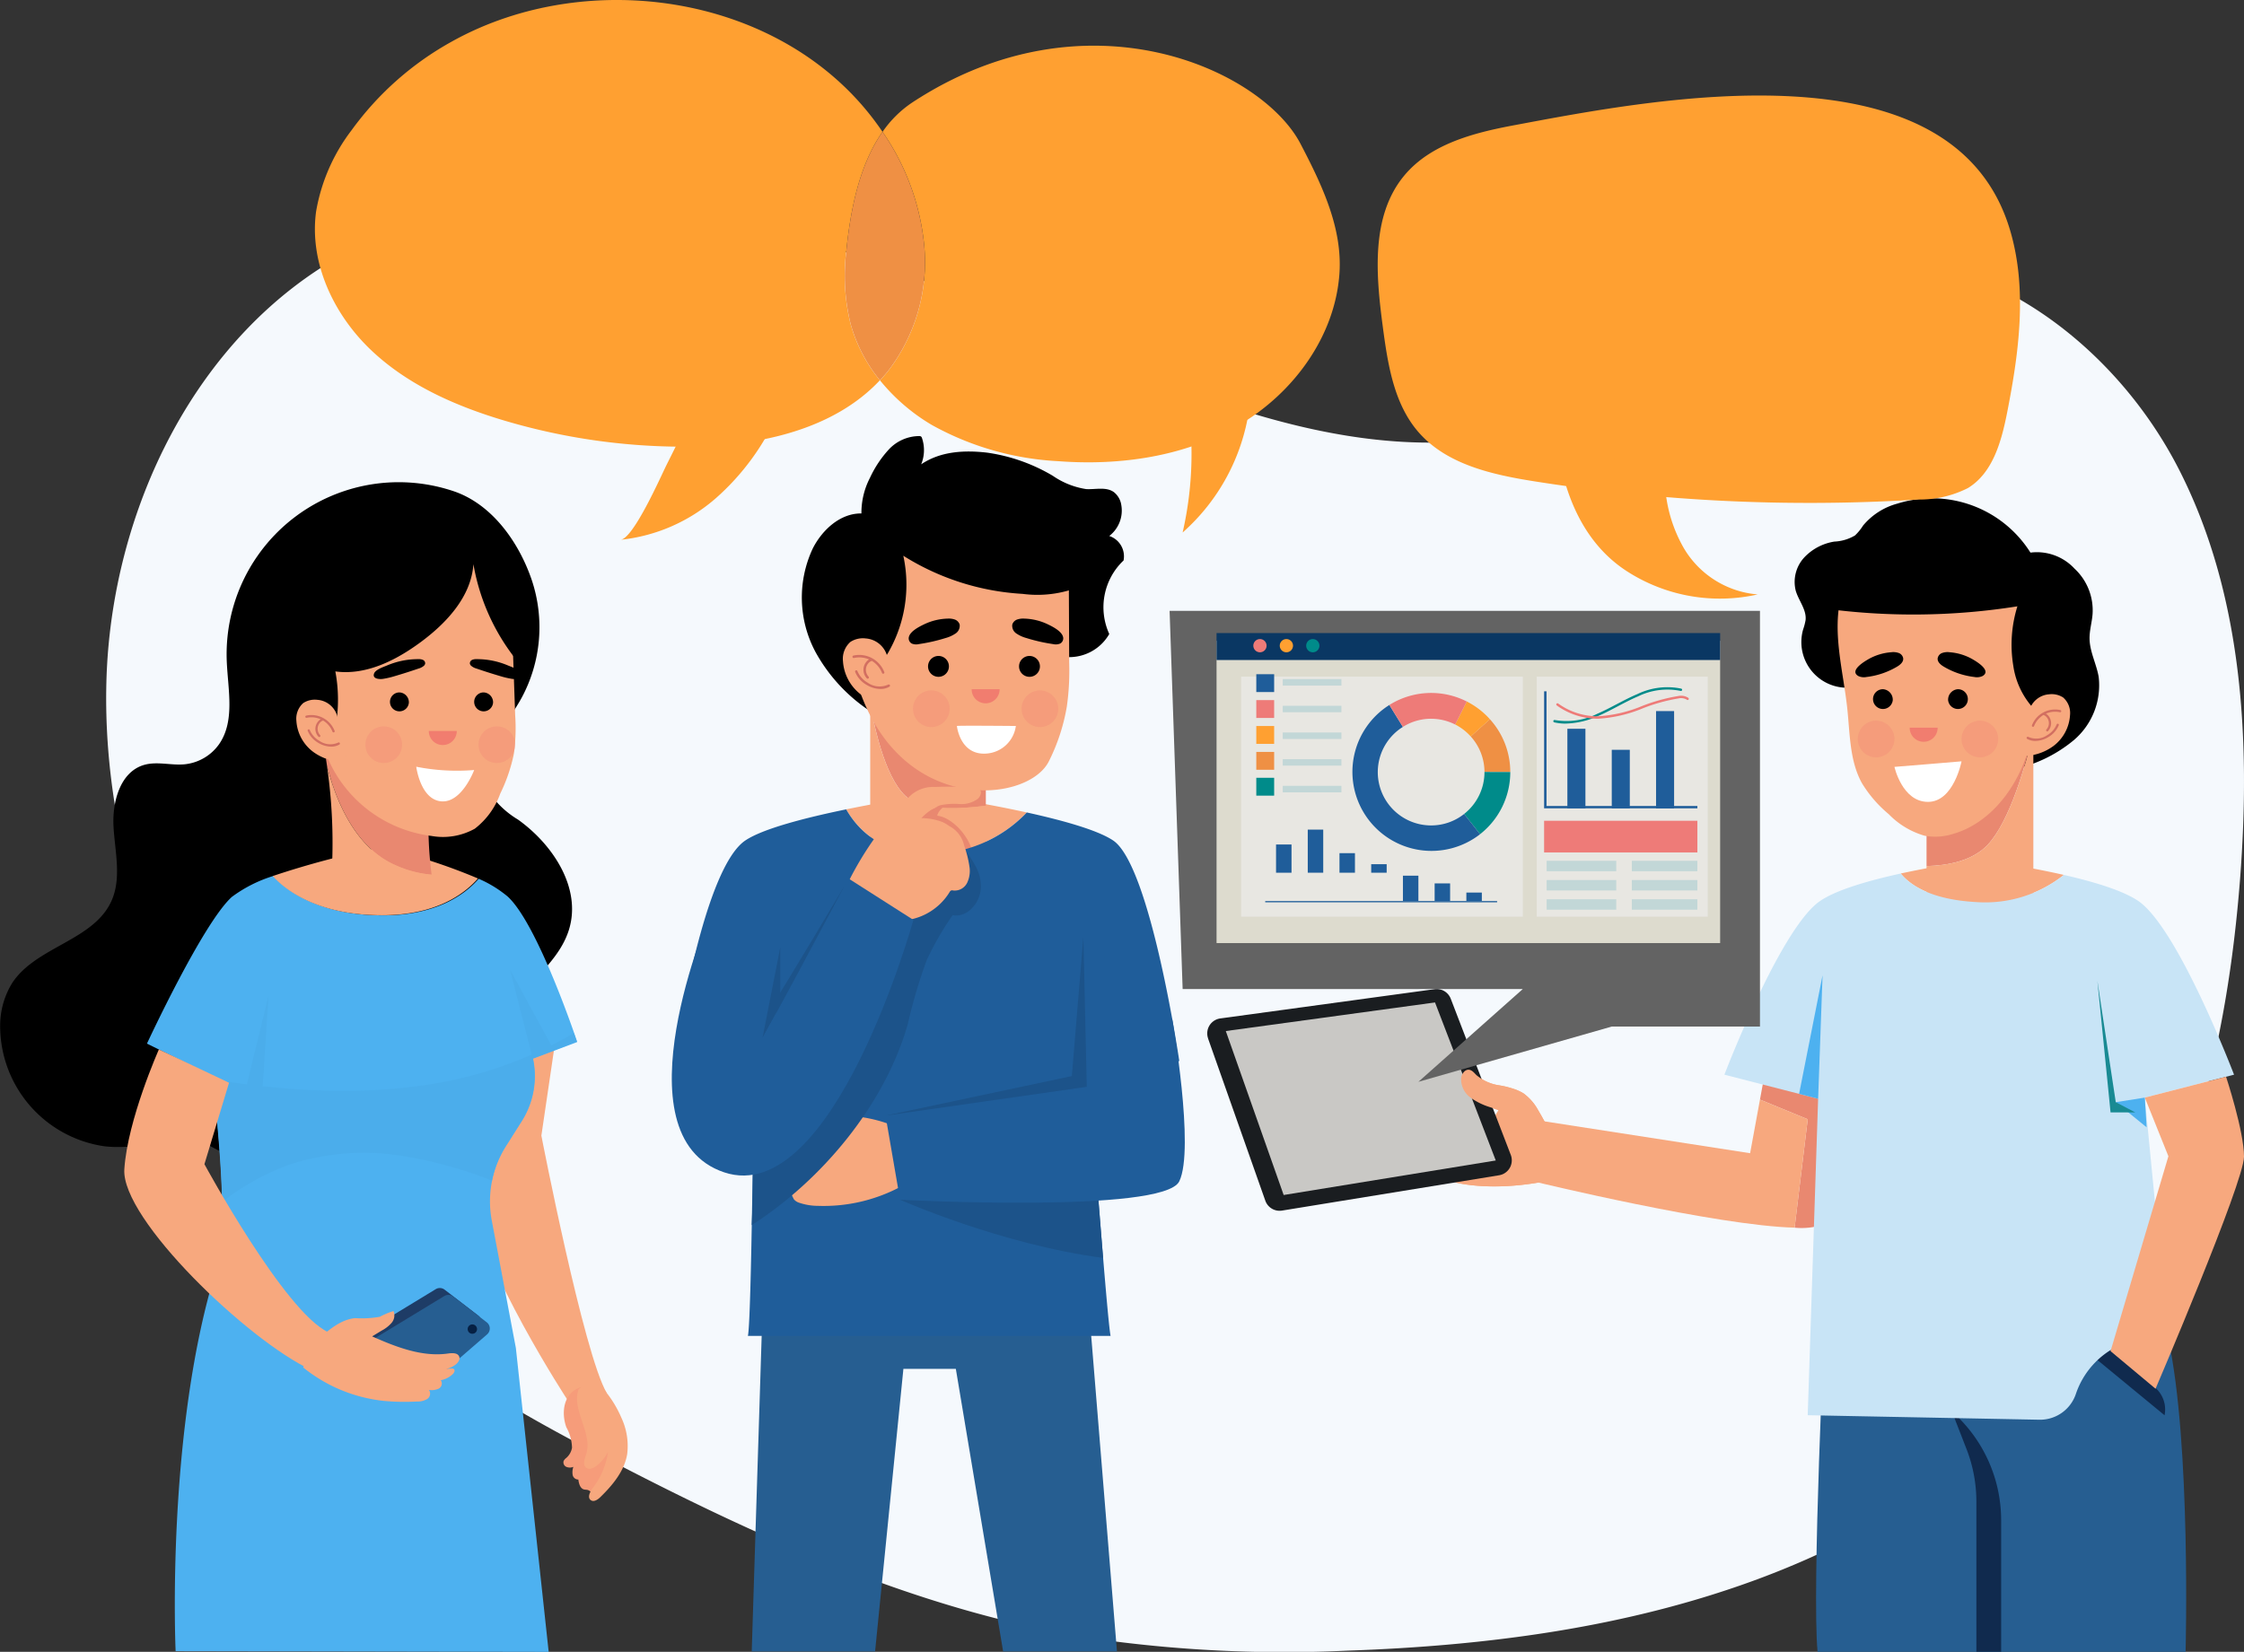 <svg xmlns="http://www.w3.org/2000/svg" width="278.16" height="204.818" viewBox="0 0 278.16 204.818">
  <rect x="0" y="0" width="278.16" height="204.818" fill="#333333" stroke="none"/>
  <g id="Grupo_1026609" data-name="Grupo 1026609" transform="translate(-951.84 -3553.149)">
    <path id="Trazado_717261" data-name="Trazado 717261" d="M256.045,6.946c17.063-1.074,33.043,10.991,40.907,26.4s8.9,33.5,7.566,50.8c-1.55,20.065-6.345,40.492-18.157,56.663-10.291,14.089-25.385,24.1-41.614,30.118s-33.608,8.274-50.873,8.872a166.69,166.69,0,0,1-31.625-1.521c-21.419-3.372-41.515-12.526-60.782-22.6-10.065-5.265-20.115-10.9-28.347-18.793a96.232,96.232,0,0,1-13.794-17.23c-11.581-17.819-19.837-38.59-19.291-59.935S51.148,16.6,69.69,6.522c21.6-11.73,48.245-5.764,71.087,3.216,19.757,7.77,41.525,20.277,63.269,20.272,8.746,0,15.636-6.734,22.927-11.3,8.925-5.58,18.367-11.1,29.077-11.768Z" transform="translate(924.992 3578.02)" fill="#f5f9fd"/>
    <g id="Grupo_1026608" data-name="Grupo 1026608" transform="translate(898.733 2954.155)">
      <path id="Trazado_723986" data-name="Trazado 723986" d="M3821.879,2851.23l-1.089,5.935,5.919,2.433-1.625,13.444a8.529,8.529,0,0,0,3.814-.477c4.365-2.444,4.661-19.024,4.661-19.024l-11.685-2.31Z" transform="translate(-3549.523 -2121.825)" fill="#e98870"/>
      <path id="Trazado_723987" data-name="Trazado 723987" d="M3921.581,1699.807a17.316,17.316,0,0,0,7.875-3.7,8.926,8.926,0,0,0,3.08-7.849c-.278-1.607-1.11-3.115-1.13-4.746-.012-1,.284-1.973.369-2.969a7.061,7.061,0,0,0-2.242-5.712,6.359,6.359,0,0,0-5.452-1.976,14.408,14.408,0,0,0-16.5-6.075,8.345,8.345,0,0,0-4.25,2.723,6.414,6.414,0,0,1-1,1.224,5.47,5.47,0,0,1-2.553.761,6.513,6.513,0,0,0-3.78,2.014,4.473,4.473,0,0,0-1.016,4.064c.36,1.253,1.367,2.368,1.224,3.662a7.235,7.235,0,0,1-.3,1.145,5.661,5.661,0,0,0,6.854,7.056c5.75,4.45,12.823,6.286,18.828,10.378Z" transform="translate(-3619.284 -1005.341)"/>
      <path id="Trazado_723988" data-name="Trazado 723988" d="M4190.639,2152.641v-.931H4177.4v17.484c2.667-.067,5.714-.65,7.585-2.647,2.773-2.956,4.74-10.03,5.653-13.9Z" transform="translate(-3885.484 -1462.809)" fill="#e98870"/>
      <path id="Trazado_723989" data-name="Trazado 723989" d="M4184.985,2181.684c-1.871,2-4.918,2.582-7.585,2.647v7.319h13.239V2167.78C4189.726,2171.654,4187.758,2178.727,4184.985,2181.684Z" transform="translate(-3885.484 -1477.949)" fill="#f7a87e"/>
      <path id="Trazado_723990" data-name="Trazado 723990" d="M4012.122,1818.156c-.1,4.544-.22,9.176-1.736,13.458s-4.7,8.233-9.079,9.463a7.316,7.316,0,0,1-3.443.208,10.079,10.079,0,0,1-4.459-2.679,15.383,15.383,0,0,1-3.323-3.846c-1.525-2.758-1.479-6.07-1.81-9.2-.5-4.749-1.95-9.594-.714-14.208a26.653,26.653,0,0,1,14.366-3.683c3.511.17,7.355,1.326,9.111,4.371a12.376,12.376,0,0,1,1.089,6.122Z" transform="translate(-3706.177 -1138.662)" fill="#f7a87e"/>
      <path id="Trazado_723991" data-name="Trazado 723991" d="M3954.62,1766.31a82.425,82.425,0,0,0,24.162-.243,16,16,0,0,0-.512,7.351,9.919,9.919,0,0,0,3.818,6.505,28.918,28.918,0,0,0,1.08-8.113c.032-3.387-.6-6.991-2.875-9.5a12.252,12.252,0,0,0-4.842-3.062,20.35,20.35,0,0,0-15.42.559C3957.272,1761.073,3954.954,1763.295,3954.62,1766.31Z" transform="translate(-3675.604 -1091.893)"/>
      <path id="Trazado_723992" data-name="Trazado 723992" d="M3942.01,3323.281s-1.622,33.54-.9,41.292h45.619s.685-25.831-2.149-38.835l-17.868-8.587-24.7,6.131Z" transform="translate(-3662.702 -2560.767)" fill="#265e91"/>
      <path id="Trazado_723993" data-name="Trazado 723993" d="M4230.99,3619.82l.934.94a17.939,17.939,0,0,1,5.211,12.641v16.316h-3.071v-18.634a17.923,17.923,0,0,0-1.221-6.505l-1.851-4.757Z" transform="translate(-3935.972 -2845.912)" fill="#102a4e"/>
      <path id="Trazado_723994" data-name="Trazado 723994" d="M4491.8,3463.18l7.442,6.157a3.588,3.588,0,0,1,1.25,3.361l-.02.121-11.465-9.436,2.79-.2Z" transform="translate(-4179.051 -2698.341)" fill="#102a4e"/>
      <path id="Trazado_723995" data-name="Trazado 723995" d="M3179.709,2896.415c-.3-.554-.6-1.106-.928-1.646a6.357,6.357,0,0,0-1.821-2.108,8.59,8.59,0,0,0-3-1,5.606,5.606,0,0,1-2.86-1.28c-.269-.269-.527-.608-.9-.655-.527-.065-.925.506-.986,1.033a2.819,2.819,0,0,0,1.159,2.418,8.378,8.378,0,0,0,2.509,1.212c.328.114.653.228.981.346l-5.372,8.953s3.961,1.139,10.566-.021Z" transform="translate(-2934.993 -2158.089)" fill="#f7a87e"/>
      <path id="Trazado_723996" data-name="Trazado 723996" d="M4131.555,2445.168a15.657,15.657,0,0,0,10.856-3.367c-2.857-.653-5.8-1.171-8.151-1.54-.878-.141-1.668-.255-2.345-.352-.676.094-1.47.208-2.351.352-2.134.336-4.766.793-7.375,1.364,1.142,1.411,3.7,3.226,9.365,3.54Z" transform="translate(-3833.471 -1734.322)" fill="#f7a87e"/>
      <path id="Trazado_723997" data-name="Trazado 723997" d="M3807.863,2494.531s-6.892-18.072-11.825-21.507c-1.868-1.3-5.489-2.4-9.269-3.262a15.653,15.653,0,0,1-10.856,3.367c-5.668-.313-8.224-2.129-9.366-3.54-4.051.887-8.045,2.046-10.038,3.434-4.928,3.434-11.819,21.507-11.819,21.507l11.617,2.986-1.291,39.239,28.7.559a4.69,4.69,0,0,0,4.541-3.2,10.273,10.273,0,0,1,10.9-6.927l.548.061-2.907-29.88Z" transform="translate(-3477.83 -1762.283)" fill="#c8e4f6"/>
      <path id="Trazado_723998" data-name="Trazado 723998" d="M4029.522,1995.463a2.025,2.025,0,0,1,.9.1.848.848,0,0,1,.55.67c.038.451-.38.8-.77,1.028a9.654,9.654,0,0,1-3.773,1.276,1.632,1.632,0,0,1-1.019-.117c-1.089-.629.545-1.666,1.051-1.973a6.721,6.721,0,0,1,3.059-.981Z" transform="translate(-3741.949 -1315.601)"/>
      <path id="Trazado_723999" data-name="Trazado 723999" d="M4065.416,2076.227a1.227,1.227,0,1,1-1.218-1.376A1.3,1.3,0,0,1,4065.416,2076.227Z" transform="translate(-3777.689 -1390.4)"/>
      <path id="Trazado_724000" data-name="Trazado 724000" d="M4202.621,1995.463a2.02,2.02,0,0,0-.9.1.849.849,0,0,0-.551.67c-.038.451.381.8.77,1.028a9.657,9.657,0,0,0,3.773,1.276,1.634,1.634,0,0,0,1.02-.117c1.089-.629-.544-1.666-1.051-1.973a6.723,6.723,0,0,0-3.06-.981Z" transform="translate(-3907.877 -1315.601)"/>
      <path id="Trazado_724001" data-name="Trazado 724001" d="M4223.61,2076.227a1.227,1.227,0,1,0,1.218-1.376A1.3,1.3,0,0,0,4223.61,2076.227Z" transform="translate(-3929.019 -1390.4)"/>
      <path id="Trazado_724002" data-name="Trazado 724002" d="M4112.85,2234.347c3.2,0,4.157-5.027,4.157-5.027s-8.159.688-8.317.688c0,0,.96,4.339,4.157,4.339Z" transform="translate(-3820.753 -1535.926)" fill="#fff"/>
      <path id="Trazado_724003" data-name="Trazado 724003" d="M3019.306,807.2c-4.98.934-10.282,2.319-13.526,6.21-4.163,4.995-3.531,12.285-2.676,18.731.615,4.629,1.352,9.541,4.406,13.072,3.493,4.041,9.152,5.3,14.427,6.131a218.2,218.2,0,0,0,47.575,2.251,13.236,13.236,0,0,0,6.122-1.42c3.112-1.889,4.169-5.832,4.872-9.4,1.467-7.46,2.521-15.288.357-22.575-6.988-23.544-43.842-16.325-61.554-13Z" transform="translate(-2778.593 -192.662)" fill="#ffa031"/>
      <path id="Trazado_724004" data-name="Trazado 724004" d="M3417.373,1581.235a11.733,11.733,0,0,1-9.125-5.691,17.676,17.676,0,0,1-2.278-10.762c.038-.471.094-.94.146-1.411a57.674,57.674,0,0,1-13.236,1.49c1.125,5.5,3.622,10.519,8.353,13.543A21.268,21.268,0,0,0,3417.373,1581.235Z" transform="translate(-3146.39 -908.536)" fill="#ffa031"/>
      <path id="Trazado_724005" data-name="Trazado 724005" d="M4376.92,2093.231a6.353,6.353,0,0,0,4.189-1.233,5.19,5.19,0,0,0,2.043-3.806,2.561,2.561,0,0,0-.849-2.2,2.622,2.622,0,0,0-1.795-.39h-.026a2.753,2.753,0,0,0-2.421,2.184l-1.142,5.452Z" transform="translate(-4073.451 -1400.513)" fill="#f7a87e"/>
      <path id="Trazado_724006" data-name="Trazado 724006" d="M4404.576,2118.855a1.112,1.112,0,0,1,.205.158,1.427,1.427,0,0,1,.055,2,.137.137,0,0,1-.1.044.127.127,0,0,1-.091-.038.142.142,0,0,1-.009-.2,1.148,1.148,0,0,0-.046-1.607.655.655,0,0,0-.337-.187,2.843,2.843,0,0,0-1.15,1.373.136.136,0,0,1-.132.088.132.132,0,0,1-.047-.009.139.139,0,0,1-.079-.182,3.069,3.069,0,0,1,3.524-1.885.139.139,0,1,1-.061.272,2.846,2.846,0,0,0-1.727.17Z" transform="translate(-4097.861 -1431.372)" fill="#d26f61"/>
      <path id="Trazado_724007" data-name="Trazado 724007" d="M4391.69,2150.412a.139.139,0,0,1,.19-.053,2.378,2.378,0,0,0,2.334-.213,2.746,2.746,0,0,0,1.179-1.333.139.139,0,1,1,.26.1,2.992,2.992,0,0,1-1.3,1.472,3.145,3.145,0,0,1-1.652.477,2.014,2.014,0,0,1-.966-.258.139.139,0,0,1-.053-.19Z" transform="translate(-4087.346 -1459.995)" fill="#d26f61"/>
      <path id="Trazado_724008" data-name="Trazado 724008" d="M4254.652,2146.794a2.272,2.272,0,1,0-2.272-2.271A2.271,2.271,0,0,0,4254.652,2146.794Z" transform="translate(-3956.123 -1453.897)" fill="#f38e77" opacity="0.47" style="isolation: isolate"/>
      <path id="Trazado_724009" data-name="Trazado 724009" d="M4032.482,2146.794a2.272,2.272,0,1,0-2.272-2.271A2.272,2.272,0,0,0,4032.482,2146.794Z" transform="translate(-3746.817 -1453.897)" fill="#f38e77" opacity="0.47" style="isolation: isolate"/>
      <path id="Trazado_724010" data-name="Trazado 724010" d="M4141.3,2157.27v.015a1.733,1.733,0,0,0,3.466,0v-.015Z" transform="translate(-3851.474 -1468.048)" fill="#f17d6f"/>
      <path id="Trazado_724011" data-name="Trazado 724011" d="M4575.578,2907.261l2.922,7.272-7.17,24.162,5.578,4.664s10.964-25.615,10.964-28.782-2.226-9.907-2.226-9.907l-10.068,2.588Z" transform="translate(-4256.604 -2172.171)" fill="#f7a87e"/>
      <path id="Trazado_724012" data-name="Trazado 724012" d="M3370.119,2953.72l-1.221,6.646-25.675-3.979-.8,7.563s22.373,5.419,31.994,5.647l1.625-13.444Z" transform="translate(-3098.852 -2218.381)" fill="#f7a87e"/>
      <path id="Trazado_724013" data-name="Trazado 724013" d="M3178.734,2934.287a6.368,6.368,0,0,0-1.821-2.108,4.75,4.75,0,0,0-1.052-.51,15.036,15.036,0,0,0-2.19,2.538l.141.05-5.372,8.953s3.961,1.138,10.566-.021l.653-7.255c-.3-.554-.6-1.107-.928-1.646Z" transform="translate(-2934.946 -2197.607)" fill="#f7a87e"/>
      <path id="Trazado_724014" data-name="Trazado 724014" d="M2637.553,2723.024l7.1,20.116a1.876,1.876,0,0,0,2.07,1.227l26.908-4.38a1.876,1.876,0,0,0,1.449-2.524l-7.442-19.366a1.877,1.877,0,0,0-2-1.186l-26.566,3.63a1.874,1.874,0,0,0-1.513,2.479Z" transform="translate(-2434.7 -1995.268)" fill="#1a1d20"/>
      <path id="Trazado_724015" data-name="Trazado 724015" d="M2677.28,2749.1l7.173,20.33,26.29-4.28-7.53-19.595Z" transform="translate(-2472.226 -2022.264)" fill="#c9c8c5"/>
      <path id="Trazado_724016" data-name="Trazado 724016" d="M3187.5,2892.152a16.828,16.828,0,0,0-1.944-.489,5.606,5.606,0,0,1-2.86-1.28c-.269-.269-.527-.608-.9-.655-.527-.065-.925.506-.987,1.033a2.82,2.82,0,0,0,1.159,2.418,8.371,8.371,0,0,0,2.509,1.212l.84.3a14.845,14.845,0,0,1,2.19-2.539Z" transform="translate(-2946.581 -2158.089)" fill="#f7a87e"/>
      <path id="Trazado_724017" data-name="Trazado 724017" d="M3906.93,2702.819l.548-15.309-2.907,14.7Z" transform="translate(-3628.452 -1967.585)" fill="#4db1f0"/>
      <path id="Trazado_724018" data-name="Trazado 724018" d="M4586.1,2949.42l-3.6.565,3.823,3.115Z" transform="translate(-4267.128 -2214.33)" fill="#4db1f0"/>
      <path id="Trazado_724019" data-name="Trazado 724019" d="M4545.438,2714.621l-2.278-15.031,1.631,16.3h3.068Z" transform="translate(-4230.066 -1978.965)" fill="#198a93"/>
      <path id="Trazado_724020" data-name="Trazado 724020" d="M1067.237,2813.456l-1.56,10.586s5.247,27.061,8.107,31.918l-4.845.89s-10.563-16.116-12.258-25.664l4.043-19.855,6.514,2.129Z" transform="translate(-945.463 -2084.236)" fill="#f7a87e"/>
      <path id="Trazado_724021" data-name="Trazado 724021" d="M117.581,1710.55c-2.881-.934-4.365-4.368-3.95-7.366s2.292-5.586,4.348-7.808c2.181-2.363,4.722-4.62,5.662-7.7,1.563-5.12-1.97-10.519-6.326-13.629a11.431,11.431,0,0,1-2.907-2.485c-1.338-1.9-1.075-4.535-.146-6.666s2.424-3.961,3.534-6a18.456,18.456,0,0,0,1.233-14.533c-1.607-4.737-4.954-9.436-9.694-11.032a21.331,21.331,0,0,0-28.12,21.065c.141,3.534,1.063,7.451-.978,10.341a5.963,5.963,0,0,1-4.2,2.451c-1.7.172-3.455-.393-5.088.087-2.963.875-3.949,4.609-3.768,7.691s1.007,6.329-.249,9.152c-2.2,4.942-9.345,5.665-12.311,10.191a10.064,10.064,0,0,0-1.49,4.957,15.071,15.071,0,0,0,13,15.3c3.572.369,7.132-.589,10.592-1.54,9.65,6.547,22.593,7.463,33.554,3.487a13.233,13.233,0,0,0,7.3-5.952Z" transform="translate(0 -973.431)"/>
      <path id="Trazado_724022" data-name="Trazado 724022" d="M410.42,2517.381a12.819,12.819,0,0,1,1.906-9.456l1.824-2.884a10.422,10.422,0,0,0,1.388-7.738l5.472-2.067s-4.848-14.594-8.625-18.041a14.664,14.664,0,0,0-3.589-2.2c-1.654,1.9-5.167,4.552-11.924,4.538-8.288-.015-12.217-3.437-13.514-4.89a16.946,16.946,0,0,0-5.164,2.606c-3.6,3.262-10.519,18.187-10.519,18.187l8.118,4.005s2.3,18.254.606,23.568c-6.429,20.2-5.17,47.76-5.17,47.76l46.243.087-4.067-37.676-2.983-15.789Z" transform="translate(-296.352 -1767.04)" fill="#4db1f0"/>
      <path id="Trazado_724023" data-name="Trazado 724023" d="M650.488,2421.93c6.754,0,10.264-2.658,11.916-4.561a70.888,70.888,0,0,0-11.977-3.859,108.546,108.546,0,0,0-13.461,3.558C638.262,2418.517,642.2,2421.93,650.488,2421.93Z" transform="translate(-550.051 -1709.45)" fill="#f7a87e"/>
      <path id="Trazado_724024" data-name="Trazado 724024" d="M752.112,2167.227c-2.374-1.493-4.793-2.881-7.252-4.23a27.9,27.9,0,0,1-6.265-4.766c.337,1.531.609,3.074.834,4.623,1.063,4.207,3.4,10.088,8.394,12.325a13.623,13.623,0,0,0,4.582,1.221A47.322,47.322,0,0,1,752.112,2167.227Z" transform="translate(-645.796 -1468.952)" fill="#e98870"/>
      <path id="Trazado_724025" data-name="Trazado 724025" d="M1704.223,3403.26h-40.478l-1.335,42.392H1677.7l3.51-35.035h6.5l5.862,35.035h14.111Z" transform="translate(-1516.12 -2641.891)" fill="#265e91"/>
      <path id="Trazado_724026" data-name="Trazado 724026" d="M1874.65,2305.719a16.548,16.548,0,0,0,12.241-5.141c-4.257-.937-8.619-1.663-11.073-2.046l-.041-.3s-.357.05-.981.144c-.624-.094-.981-.144-.981-.144l-.041.3c-2.111.328-5.627.911-9.275,1.663,1.435,2.491,4.368,5.525,10.153,5.525Z" transform="translate(-1706.508 -1600.845)" fill="#f7a87e"/>
      <path id="Trazado_724027" data-name="Trazado 724027" d="M1921.431,2004.106c2.211,1.025,5.753.913,8.933.495V1984.95H1916.03v7.018C1916.849,1996.544,1918.477,2002.736,1921.431,2004.106Z" transform="translate(-1755.054 -1305.705)" fill="#e98870"/>
      <path id="Trazado_724028" data-name="Trazado 724028" d="M1921.431,2118.288c-2.954-1.37-4.582-7.562-5.4-12.138V2124.1h14.334v-5.322C1927.185,2119.2,1923.645,2119.313,1921.431,2118.288Z" transform="translate(-1755.054 -1419.887)" fill="#f7a87e"/>
      <path id="Trazado_724029" data-name="Trazado 724029" d="M1997.837,2323.788c.011-.026.017-.55,1-1.292-.278-.369-2.342,1.028-2.954.853a4.226,4.226,0,0,0-.949,1.156,7.627,7.627,0,0,0-.755,2.536,12.829,12.829,0,0,0-.138,1.777l8.3.779c.112-2.875-2.676-5.645-4.5-5.809Z" transform="translate(-1828.547 -1623.648)" fill="#e98870"/>
      <path id="Trazado_724030" data-name="Trazado 724030" d="M1577.6,2363.375s-3.548-24.206-8.192-27.35c-1.906-1.288-6.248-2.5-10.71-3.481a16.553,16.553,0,0,1-12.241,5.141c-5.849,0-8.718-3.033-10.153-5.525-5.047,1.04-10.346,2.4-12.507,3.865-4.646,3.145-7.665,20.892-7.665,20.892l8.71,9.155s-.269,29.432-.717,31.376h44.96c-.448-1.944-2.816-34.069-2.816-34.069H1577.6Z" transform="translate(-1378.31 -1632.811)" fill="#1f5d9a"/>
      <path id="Trazado_724031" data-name="Trazado 724031" d="M1780.977,1568.449a20.771,20.771,0,0,1-9.705-8.918,14.327,14.327,0,0,1-.334-12.91c1.189-2.308,3.414-4.331,6.011-4.3a9.423,9.423,0,0,1,1.063-4.427,13.61,13.61,0,0,1,2.337-3.51,5.187,5.187,0,0,1,3.765-1.657.392.392,0,0,1,.232.061.419.419,0,0,1,.111.19,4.651,4.651,0,0,1-.1,3.25c2.4-1.613,5.32-1.777,8.192-1.443a21.991,21.991,0,0,1,8.121,2.866,9.942,9.942,0,0,0,4.137,1.651c1.171.064,2.477-.311,3.431.372a2.5,2.5,0,0,1,.92,1.584,3.971,3.971,0,0,1-1.49,3.856,2.657,2.657,0,0,1,1.774,3.039,7.988,7.988,0,0,0-1.771,9.117,5.726,5.726,0,0,1-5.187,2.863,51.473,51.473,0,0,1-18.424,8.99c-.893.24-2.767.205-3.077-.667Z" transform="translate(-1617.062 -879.663)"/>
      <path id="Trazado_724032" data-name="Trazado 724032" d="M1722.813,2499.32s-7.36,12.361-8.373,13.848v4.494l6.786-7.351Z" transform="translate(-1565.137 -1790.292)" fill="#1c538a"/>
      <path id="Trazado_724033" data-name="Trazado 724033" d="M1860.729,1724.043q.026,6.578.056,13.159a31.8,31.8,0,0,1-.29,5.46,23.96,23.96,0,0,1-2.24,6.824c-2.72,5.372-19.346,6.772-24.053-10.759-.738-2.743-2.632-5.117-2.96-7.937-.354-3.056,2.149-5.814,4.541-7.746a13.818,13.818,0,0,1,6.063-2.48c6.456-1.3,13.7-.577,18.884,3.484Z" transform="translate(-1675.144 -1056.076)" fill="#f7a87e"/>
      <path id="Trazado_724034" data-name="Trazado 724034" d="M1807.665,1695.41a6.99,6.99,0,0,0,2.4-1.76,16.859,16.859,0,0,0,4.2-15.145,31.1,31.1,0,0,0,14.782,4.728,14.057,14.057,0,0,0,7.893-1.25c-.185-2.67-.709-5.486-2.86-7.079a11.457,11.457,0,0,0-3.672-1.566,31.332,31.332,0,0,0-8.106-1.625,29.36,29.36,0,0,0-8.584,1.493c-2.881.823-5.908,1.8-7.867,4.07-2.1,2.427-2.559,5.943-1.962,9.1s2.266,6.2,3.768,9.032Z" transform="translate(-1649.187 -1010.603)"/>
      <path id="Trazado_724035" data-name="Trazado 724035" d="M1948.74,2628.6l23.1-4.907,1.42-17.183,4.166,22.09Z" transform="translate(-1785.87 -1891.275)" fill="#1c538a"/>
      <path id="Trazado_724036" data-name="Trazado 724036" d="M1979.89,3068.831s12.448,5.536,25.166,7.217c-.342-4.157-.726-9.026-1.054-13.318Z" transform="translate(-1815.217 -2321.079)" fill="#1c538a"/>
      <path id="Trazado_724037" data-name="Trazado 724037" d="M1738.533,2996.731a20.265,20.265,0,0,1-10.379,2.459,7.4,7.4,0,0,1-2.36-.389,1.378,1.378,0,0,1-.65-.43,5.382,5.382,0,0,1-.3-.647c-.2-.383-.611-.618-.843-.987a2.377,2.377,0,0,1-.278-.849,16.509,16.509,0,0,1-.258-3.642,1.463,1.463,0,0,1,.225-.858,1.529,1.529,0,0,1,.77-.431q2.622-.838,5.3-1.487c-.416-.237-.741-.811-.434-1.177a1.035,1.035,0,0,1,.773-.269,17.49,17.49,0,0,1,7.144,1.133c.463,1.411.849,2.664,1.312,4.075a10.017,10.017,0,0,1-.02,3.5Z" transform="translate(-1573.631 -2250.677)" fill="#f7a87e"/>
      <path id="Trazado_724038" data-name="Trazado 724038" d="M1681.753,2441.384a64.405,64.405,0,0,1,2.348-7.931,36.84,36.84,0,0,1,3.215-5.586c1.838.369,3.469-1.593,3.5-3.467s-.878-2.989-1.882-4.57c-6.169,3.32-10.607,8.3-14.474,14.138-2.907,4.391-8.441,8.382-11.793,12.446-.219,2.521.079,12.372-.258,19.893C1671.146,2460.7,1678.9,2451.385,1681.753,2441.384Z" transform="translate(-1516.12 -1715.405)" fill="#1c538a"/>
      <path id="Trazado_724039" data-name="Trazado 724039" d="M1687.662,2627.49l-2.2,11.234,2.2-4Z" transform="translate(-1537.835 -1911.04)" fill="#1c538a"/>
      <path id="Trazado_724040" data-name="Trazado 724040" d="M733.326,1749.259q.233,6.768.468,13.532a23.27,23.27,0,0,1-.164,4.8,20.744,20.744,0,0,1-1.686,4.925,9.553,9.553,0,0,1-3.151,4.347,8.111,8.111,0,0,1-5.375.9,16.219,16.219,0,0,1-12.106-8.119c-2.7-4.968-3.487-11.341-3.466-16.957a11.147,11.147,0,0,1,3.791-8.08,17.451,17.451,0,0,1,8.5-4.07c3.8-.761,8.256-.38,10.794,2.456a10.368,10.368,0,0,1,2.392,6.271Z" transform="translate(-616.828 -1075.117)" fill="#f7a87e"/>
      <path id="Trazado_724041" data-name="Trazado 724041" d="M651.753,1736.7a6.273,6.273,0,0,0,3.338-3.326A18.938,18.938,0,0,0,656.967,1721c3.788.513,7.5-1.358,10.578-3.63,3.232-2.389,6.265-5.659,6.538-9.67a26.17,26.17,0,0,0,6.45,13.2c-.088-1.923-.255-3.6-.343-5.527a27.572,27.572,0,0,0-.767-6.262,9.3,9.3,0,0,0-3.4-5.188,12.187,12.187,0,0,0-4.508-1.689,20.868,20.868,0,0,0-7.22-.507,15.936,15.936,0,0,0-11.087,7.875,26.317,26.317,0,0,0-3.253,13.511c.012,4.69.949,8.977,1.8,13.588Z" transform="translate(-562.292 -1038.755)"/>
      <path id="Trazado_724042" data-name="Trazado 724042" d="M1147.629,2686.181l-2.819-11.011,5.454,10.01Z" transform="translate(-1028.49 -1955.959)" fill="#4badeb"/>
      <path id="Trazado_724043" data-name="Trazado 724043" d="M553.142,2812.332s-.132-.389-.363-1.052a51.009,51.009,0,0,1-19.384,6.57c-8.432,1.136-16.989.518-25.412-.828.214,1.768,1.057,9.026,1.192,15.206a30.8,30.8,0,0,1,8.256-4.614,29.827,29.827,0,0,1,14.548-1.028,52.9,52.9,0,0,1,10.642,2.983,12.789,12.789,0,0,1,1.865-4.529l1.818-2.886a10.425,10.425,0,0,0,1.373-7.741l5.466-2.078Z" transform="translate(-428.537 -2084.188)" fill="#4badeb"/>
      <path id="Trazado_724044" data-name="Trazado 724044" d="M1259.518,3572.986a5.512,5.512,0,0,1,.705,2.536,2.157,2.157,0,0,1-.714,1.271,1.124,1.124,0,0,0-.322.366.607.607,0,0,0,.331.738,1.146,1.146,0,0,0,.87,0,2.074,2.074,0,0,0-.088.99.713.713,0,0,0,.705.583c.068.5.223,1.11.715,1.232.144.036.293.021.436.059.413.108.7.638,1.122.557.316-.059.454-.421.559-.726.512-1.461,1.542-2.72,1.888-4.228a6.626,6.626,0,0,0-.641-4.28,19.7,19.7,0,0,0-2.477-3.639,1.327,1.327,0,0,0-.547-.474,1.23,1.23,0,0,0-.791.067c-2.084.67-2.424,3.089-1.748,4.954Z" transform="translate(-1136.21 -2797.022)" fill="#f69c7a"/>
      <path id="Trazado_724045" data-name="Trazado 724045" d="M1288.7,3550.653c-.917,2.6,1.78,5.425.943,8.051-.184.582-.486,1.344.009,1.7.363.26.873.043,1.233-.226a4.983,4.983,0,0,0,1.458-1.748,9.444,9.444,0,0,1-1.874,4.464c-.36.466-.729,1.218-.234,1.534.375.24.849-.085,1.168-.4,1.522-1.49,2.975-3.226,3.32-5.328a8.233,8.233,0,0,0-.714-4.491,13.785,13.785,0,0,0-3.615-4.983c-.545.448-1.142.975-1.687,1.423Z" transform="translate(-1163.871 -2779.409)" fill="#f7a87e"/>
      <path id="Trazado_724046" data-name="Trazado 724046" d="M752.954,2238.07a66.556,66.556,0,0,1,.392,15.988c2.822,1.862,6.371,2,9.752,1.982a5.705,5.705,0,0,0,3.452-.738c-.255-1.221-.457-2.45-.618-3.686a13.558,13.558,0,0,1-4.582-1.22c-4.992-2.237-7.331-8.119-8.394-12.325Z" transform="translate(-659.324 -1544.169)" fill="#f7a87e"/>
      <path id="Trazado_724047" data-name="Trazado 724047" d="M1381.44,1434.747a21.28,21.28,0,0,0,11.845-5.177,30.415,30.415,0,0,0,7.688-10.524.3.3,0,0,0-.219-.5,51.456,51.456,0,0,0-11.084-1.979c.237-.826.618-1.411,1.388-1.5-.322,3.458-2.368,7.3-3.914,10.405-.7,1.408-4.1,9.137-5.7,9.275Z" transform="translate(-1251.419 -768.823)" fill="#ffa031"/>
      <path id="Trazado_724048" data-name="Trazado 724048" d="M793.177,630.165c.5-5.083,1.607-10.713,4.491-14.823-.208-.307-.419-.615-.638-.913-11.626-16.105-35.791-19.735-52.739-10.288a38.108,38.108,0,0,0-12.437,11,22.964,22.964,0,0,0-4.4,10.1c-.849,6.295,2.146,12.683,6.731,17.08s10.584,7.035,16.673,8.842a78.045,78.045,0,0,0,22.452,3.217c8.71-.032,18.154-1.958,24.033-8.233a19.288,19.288,0,0,1-3.622-6.939,25,25,0,0,1-.553-9.046Z" transform="translate(-635.168)" fill="#ffa031"/>
      <path id="Trazado_724049" data-name="Trazado 724049" d="M1989.034,709c-4.8-9.208-26.545-19.261-48.1-5.126a13.718,13.718,0,0,0-3.706,3.657,29.693,29.693,0,0,1,5.182,14.225,22.179,22.179,0,0,1-4.476,15.409c-.325.41-.667.8-1.021,1.174a23.942,23.942,0,0,0,6.446,5.545,36.027,36.027,0,0,0,15.66,4.479c7.74.582,15.792-.585,22.479-4.535s11.807-10.935,12.363-18.685c.407-5.706-2.181-11.069-4.824-16.14Z" transform="translate(-1774.725 -92.185)" fill="#ffa031"/>
      <path id="Trazado_724050" data-name="Trazado 724050" d="M1871.741,895.618a29.686,29.686,0,0,0-5.182-14.225c-2.884,4.11-3.991,9.74-4.491,14.823a24.936,24.936,0,0,0,.553,9.046,19.292,19.292,0,0,0,3.622,6.938c.354-.378.694-.767,1.021-1.174A22.18,22.18,0,0,0,1871.741,895.618Z" transform="translate(-1704.059 -266.048)" fill="#ef9044"/>
      <path id="Trazado_724051" data-name="Trazado 724051" d="M2592.639,1388.83a8.636,8.636,0,0,1,.468,5.012,25.209,25.209,0,0,1-8.247,15.279,43.719,43.719,0,0,0,.384-17.651c2.623-1.031,4.769-1.607,7.4-2.638Z" transform="translate(-2385.157 -744.102)" fill="#ffa031"/>
      <path id="Trazado_724052" data-name="Trazado 724052" d="M890.39,2083.006a1.173,1.173,0,1,1-1.168-1.276A1.226,1.226,0,0,1,890.39,2083.006Z" transform="translate(-786.601 -1396.881)"/>
      <path id="Trazado_724053" data-name="Trazado 724053" d="M1070.6,2083.006a1.173,1.173,0,1,1-1.168-1.276A1.227,1.227,0,0,1,1070.6,2083.006Z" transform="translate(-956.373 -1396.881)"/>
      <path id="Trazado_724054" data-name="Trazado 724054" d="M858.7,2010.484a1.219,1.219,0,0,1,.55.093.467.467,0,0,1,.278.448.5.5,0,0,1-.152.275,1.683,1.683,0,0,1-.656.346q-1.458.5-2.942.937a10.56,10.56,0,0,1-1.493.349c-.445.061-1.338,0-1.092-.668.184-.5,1.2-.823,1.642-1.01a9.807,9.807,0,0,1,3.867-.77Z" transform="translate(-753.717 -1329.76)"/>
      <path id="Trazado_724055" data-name="Trazado 724055" d="M1059.786,2010.484a1.218,1.218,0,0,0-.55.093.468.468,0,0,0-.279.448.5.5,0,0,0,.152.275,1.684,1.684,0,0,0,.656.346q1.458.5,2.942.937a10.569,10.569,0,0,0,1.493.349c.445.061,1.338,0,1.092-.668-.185-.5-1.2-.823-1.643-1.01a9.8,9.8,0,0,0-3.867-.77Z" transform="translate(-947.607 -1329.76)"/>
      <path id="Trazado_724056" data-name="Trazado 724056" d="M2003.252,1923.673a2.259,2.259,0,0,1,.887.111.976.976,0,0,1,.606.621,1.149,1.149,0,0,1-.55,1.139,4.131,4.131,0,0,1-1.2.536,21.191,21.191,0,0,1-3.314.752,1.4,1.4,0,0,1-.884-.073.74.74,0,0,1-.366-.7c.079-.776,1.286-1.379,1.9-1.675a7.19,7.19,0,0,1,2.913-.712Z" transform="translate(-1832.682 -1247.974)"/>
      <path id="Trazado_724057" data-name="Trazado 724057" d="M2221.251,1923.673a2.257,2.257,0,0,0-.887.111.976.976,0,0,0-.605.621,1.148,1.148,0,0,0,.55,1.139,4.131,4.131,0,0,0,1.2.536,21.191,21.191,0,0,0,3.314.752,1.4,1.4,0,0,0,.884-.073.739.739,0,0,0,.366-.7c-.079-.776-1.285-1.379-1.9-1.675a7.19,7.19,0,0,0-2.913-.712Z" transform="translate(-2041.172 -1247.974)"/>
      <path id="Trazado_724058" data-name="Trazado 724058" d="M2041.144,2006.2a1.294,1.294,0,1,0-1.294-1.294A1.294,1.294,0,0,0,2041.144,2006.2Z" transform="translate(-1871.705 -1323.285)"/>
      <path id="Trazado_724059" data-name="Trazado 724059" d="M2235.963,2006.2a1.294,1.294,0,1,0-1.293-1.294A1.294,1.294,0,0,0,2235.963,2006.2Z" transform="translate(-2055.244 -1323.285)"/>
      <path id="Trazado_724060" data-name="Trazado 724060" d="M2101.693,2153.09c.152-.068,7.3,0,7.3,0a3.949,3.949,0,0,1-3.654,3.422c-3.279.234-3.654-3.422-3.654-3.422Z" transform="translate(-1929.964 -1464.081)" fill="#fff"/>
      <path id="Trazado_724061" data-name="Trazado 724061" d="M1864.428,1974.2a6.863,6.863,0,0,1-4.544-1.338,5.63,5.63,0,0,1-2.216-4.128,2.786,2.786,0,0,1,.922-2.389,2.843,2.843,0,0,1,1.947-.424h.029a2.984,2.984,0,0,1,2.626,2.368l1.239,5.911Z" transform="translate(-1700.068 -1287.758)" fill="#f7a87e"/>
      <path id="Trazado_724062" data-name="Trazado 724062" d="M1880.1,2002.029a1.238,1.238,0,0,0-.222.17,1.548,1.548,0,0,0-.062,2.169.158.158,0,0,0,.115.05.15.15,0,0,0,.1-.041.152.152,0,0,0,.009-.214,1.243,1.243,0,0,1,.05-1.742.744.744,0,0,1,.366-.205,3.074,3.074,0,0,1,1.247,1.488.15.15,0,0,0,.143.1.113.113,0,0,0,.053-.011.147.147,0,0,0,.085-.2,3.328,3.328,0,0,0-3.823-2.043.152.152,0,1,0,.067.3A3.071,3.071,0,0,1,1880.1,2002.029Z" transform="translate(-1719.265 -1321.271)" fill="#d26f61"/>
      <path id="Trazado_724063" data-name="Trazado 724063" d="M1887.915,2036.192a.153.153,0,0,0-.208-.056,2.562,2.562,0,0,1-2.529-.234,2.977,2.977,0,0,1-1.28-1.444.154.154,0,0,0-.193-.091.151.151,0,0,0-.09.193,3.267,3.267,0,0,0,1.405,1.6,3.425,3.425,0,0,0,1.792.518,2.18,2.18,0,0,0,1.048-.281.152.152,0,0,0,.056-.208Z" transform="translate(-1724.506 -1352.254)" fill="#d26f61"/>
      <path id="Trazado_724064" data-name="Trazado 724064" d="M2133.19,2074.9v.015a1.733,1.733,0,0,0,3.466,0v-.015Z" transform="translate(-1959.64 -1390.447)" fill="#f17d6f"/>
      <path id="Trazado_724065" data-name="Trazado 724065" d="M2242.451,2081.974a2.272,2.272,0,1,0-2.271-2.271A2.272,2.272,0,0,0,2242.451,2081.974Z" transform="translate(-2060.435 -1392.83)" fill="#f38e77" opacity="0.47" style="isolation: isolate"/>
      <path id="Trazado_724066" data-name="Trazado 724066" d="M2009.912,2081.974a2.272,2.272,0,1,0-2.272-2.271A2.272,2.272,0,0,0,2009.912,2081.974Z" transform="translate(-1841.36 -1392.83)" fill="#f38e77" opacity="0.47" style="isolation: isolate"/>
      <path id="Trazado_724067" data-name="Trazado 724067" d="M1877.511,2300.1a7.431,7.431,0,0,0,5.422-3.466.459.459,0,0,1,.231-.234.552.552,0,0,1,.24.012,1.728,1.728,0,0,0,1.716-.946,3.419,3.419,0,0,0,.284-2.038,13.834,13.834,0,0,0-.667-2.649,3.562,3.562,0,0,0-1.836-2.36,4.465,4.465,0,0,0-.819-.489,7.475,7.475,0,0,0-2.624-.495,6.18,6.18,0,0,1,2.316-1.59,8.4,8.4,0,0,1,2.395-.155,3.426,3.426,0,0,0,2.269-.641c.346-.3.559-.89.214-1.189a1,1,0,0,0-.577-.175,38.468,38.468,0,0,0-4.968-.111,4.175,4.175,0,0,0-3.554,1.666,40.305,40.305,0,0,0-7.082,9.966,16.593,16.593,0,0,0,4.637,3.786c.729.4,1.716.635,2.4,1.112Z" transform="translate(-1712.132 -1587.001)" fill="#f7a87e"/>
      <path id="Trazado_724068" data-name="Trazado 724068" d="M1984.282,2616.622s2.825,16.114.873,20.127-34.611,2.278-34.611,2.278l-1.8-10.428,24.947-3.572-.418-18.517,11.017,10.112Z" transform="translate(-1785.87 -1891.275)" fill="#1f5d9a"/>
      <path id="Trazado_724069" data-name="Trazado 724069" d="M1496.026,2484.339s-11.8,27.625,1.724,32.155,23.456-31.3,23.456-31.3l-8.059-5.141s-12.3,23.284-12.551,22.918c-.1-.146,1.35-10.765,1.35-10.765l-5.917-7.864Z" transform="translate(-1354.876 -1772.137)" fill="#1f5d9a"/>
      <path id="Trazado_724070" data-name="Trazado 724070" d="M693.772,2105.117a6.338,6.338,0,0,1-4.2-1.238,5.207,5.207,0,0,1-2.049-3.818,2.588,2.588,0,0,1,.852-2.211,2.633,2.633,0,0,1,1.8-.392h.026a2.758,2.758,0,0,1,2.427,2.19l1.145,5.466Z" transform="translate(-597.677 -1411.684)" fill="#f7a87e"/>
      <path id="Trazado_724071" data-name="Trazado 724071" d="M708.281,2130.859a1.111,1.111,0,0,0-.2.158,1.428,1.428,0,0,0-.058,2,.137.137,0,0,0,.105.044.125.125,0,0,0,.091-.038.142.142,0,0,0,.009-.2,1.184,1.184,0,0,1-.307-.817,1.159,1.159,0,0,1,.354-.8.653.653,0,0,1,.337-.187,2.84,2.84,0,0,1,1.154,1.376.138.138,0,0,0,.135.088.133.133,0,0,0,.047-.009.138.138,0,0,0,.079-.182,3.082,3.082,0,0,0-3.537-1.888.14.14,0,0,0,.062.272,2.864,2.864,0,0,1,1.733.17Z" transform="translate(-615.442 -1442.676)" fill="#d26f61"/>
      <path id="Trazado_724072" data-name="Trazado 724072" d="M715.628,2162.5a.14.14,0,0,0-.19-.053,2.37,2.37,0,0,1-2.339-.217,2.757,2.757,0,0,1-1.183-1.335.139.139,0,0,0-.26.1,3.03,3.03,0,0,0,1.3,1.479,3.183,3.183,0,0,0,1.654.48,2.037,2.037,0,0,0,.969-.26.139.139,0,0,0,.053-.19Z" transform="translate(-620.408 -1471.38)" fill="#d26f61"/>
      <path id="Trazado_724073" data-name="Trazado 724073" d="M971.078,2164.25v.015a1.733,1.733,0,0,0,3.466,0v-.015Z" transform="translate(-864.818 -1474.623)" fill="#f17d6f"/>
      <path id="Trazado_724074" data-name="Trazado 724074" d="M837.692,2158.984a2.272,2.272,0,1,0-2.272-2.272A2.272,2.272,0,0,0,837.692,2158.984Z" transform="translate(-737.015 -1465.381)" fill="#f38e77" opacity="0.47" style="isolation: isolate"/>
      <path id="Trazado_724075" data-name="Trazado 724075" d="M1079.832,2158.984a2.272,2.272,0,1,0-2.272-2.272A2.272,2.272,0,0,0,1079.832,2158.984Z" transform="translate(-965.134 -1465.381)" fill="#f38e77" opacity="0.47" style="isolation: isolate"/>
      <path id="Trazado_724076" data-name="Trazado 724076" d="M323.441,2846.32s-3.873,8.672-4.283,14.849,15.4,21.317,23.178,24.891c1.7.782,3.844-3.864,2.085-4.687-5.416-2.53-15.335-20.828-15.335-20.828l3.051-10.1Z" transform="translate(-250.639 -2117.2)" fill="#f7a87e"/>
      <path id="Trazado_724077" data-name="Trazado 724077" d="M582.623,2730.33l-2.793,11.453,2.026.418Z" transform="translate(-496.224 -2007.926)" fill="#4badeb"/>
      <path id="Trazado_724078" data-name="Trazado 724078" d="M823.588,3363l9.4-5.718a.973.973,0,0,1,1.095.059l4.16,3.2a.968.968,0,0,1,.044,1.5l-6.421,5.56L823.591,3363Z" transform="translate(-725.868 -2598.441)" fill="#1e3c66"/>
      <path id="Trazado_724079" data-name="Trazado 724079" d="M841.992,3377.709l9.4-5.718a.972.972,0,0,1,1.095.059l4.16,3.2a.968.968,0,0,1,.044,1.5l-6.42,5.56-8.277-4.6Z" transform="translate(-743.206 -2612.3)" fill="#265e91"/>
      <path id="Trazado_724080" data-name="Trazado 724080" d="M1055.459,3435.69a.58.58,0,1,1-.58-.58A.579.579,0,0,1,1055.459,3435.69Z" transform="translate(-943.221 -2671.897)" fill="#062043"/>
      <path id="Trazado_724081" data-name="Trazado 724081" d="M702.14,3413.4a19.1,19.1,0,0,0,10.051,4.151,27.944,27.944,0,0,0,4.084.068,2.227,2.227,0,0,0,1.241-.311.8.8,0,0,0,.214-1.127,2.068,2.068,0,0,0,1.209-.155.718.718,0,0,0,.258-1.045,2.964,2.964,0,0,0,1.479-.749c.184-.173.336-.5.131-.647a.483.483,0,0,0-.322-.05c-.521.041-1.042.085-1.566.126a3.143,3.143,0,0,0,2.079-.588c.328-.241.632-.647.48-1.025-.19-.486-.875-.451-1.391-.378-3.2.459-6.449-.814-9.4-2.125l1.215-.735a4.146,4.146,0,0,0,1.209-.955,1.414,1.414,0,0,0,.225-1.452,9.7,9.7,0,0,0-1.692.711,13.01,13.01,0,0,1-3.068.167c-1.669.164-3.057,1.3-4.333,2.383a.579.579,0,0,0-.4.222,13.2,13.2,0,0,0-1.7,3.511Z" transform="translate(-611.452 -2644.849)" fill="#f7a87e"/>
      <path id="Trazado_724082" data-name="Trazado 724082" d="M944.229,2240.85a25.965,25.965,0,0,0,7.179.409s-1.526,4.123-4.1,3.882S944.229,2240.85,944.229,2240.85Z" transform="translate(-839.524 -1546.788)" fill="#fff"/>
      <path id="Trazado_724083" data-name="Trazado 724083" d="M2556.95,1907.09h73.18v51.545h-18.374l-23.966,6.851,12.944-11.506h-42.167Z" transform="translate(-2358.863 -1232.354)" fill="#636363"/>
      <path id="Trazado_724084" data-name="Trazado 724084" d="M2719.884,1971.15H2657.46v37.483h62.424Z" transform="translate(-2453.553 -1292.704)" fill="#dddbce"/>
      <path id="Trazado_724085" data-name="Trazado 724085" d="M3364.126,2047.95h-21.2v29.76h21.2Z" transform="translate(-3099.333 -1365.057)" fill="#e8e7e2"/>
      <path id="Trazado_724086" data-name="Trazado 724086" d="M2745.019,2047.95H2710.1v29.76h34.918Z" transform="translate(-2503.146 -1365.057)" fill="#e8e7e2"/>
      <path id="Trazado_724087" data-name="Trazado 724087" d="M3203.314,2145.663c1.086,0,2.184,0,3.2.006a9.746,9.746,0,0,0-2.53-6.549c-.761.685-1.578,1.417-2.374,2.137A6.573,6.573,0,0,1,3203.314,2145.663Z" transform="translate(-2966.196 -1450.949)" fill="#ef9044"/>
      <path id="Trazado_724088" data-name="Trazado 724088" d="M3170.172,2105.523l2.374-2.137a9.793,9.793,0,0,0-2.866-2.2l-1.44,2.854a6.632,6.632,0,0,1,1.929,1.479Z" transform="translate(-2934.758 -1415.215)" fill="#ffa031"/>
      <path id="Trazado_724089" data-name="Trazado 724089" d="M3193.174,2252.087v-.011c-1.013,0-2.114,0-3.2-.006v.014a6.6,6.6,0,0,1-2.523,5.191l1.979,2.509a9.784,9.784,0,0,0,3.741-7.7Z" transform="translate(-2952.855 -1557.358)" fill="#008b8a"/>
      <path id="Trazado_724090" data-name="Trazado 724090" d="M2957.191,2123.566a6.609,6.609,0,0,1-3.5-12.217c-.559-.907-1.133-1.838-1.674-2.72a9.8,9.8,0,1,0,11.245,16.023l-1.979-2.509A6.573,6.573,0,0,1,2957.191,2123.566Z" transform="translate(-2726.686 -1422.224)" fill="#1f5d9a"/>
      <path id="Trazado_724091" data-name="Trazado 724091" d="M3032.6,2086.09a6.572,6.572,0,0,1,2.978.714l1.44-2.855a9.745,9.745,0,0,0-9.594.428c.542.881,1.116,1.812,1.675,2.72a6.557,6.557,0,0,1,3.5-1.01Z" transform="translate(-2802.092 -1397.974)" fill="#ee7b78"/>
      <path id="Trazado_724092" data-name="Trazado 724092" d="M2719.884,1954.62H2657.46v3.343h62.424Z" transform="translate(-2453.553 -1277.131)" fill="#0a3763"/>
      <path id="Trazado_724093" data-name="Trazado 724093" d="M2790.414,2528.59H2761.67v.149h28.744Z" transform="translate(-2551.729 -1817.867)" fill="#1f5d9a"/>
      <path id="Trazado_724094" data-name="Trazado 724094" d="M3058.367,2474.19h-1.917v3.15h1.917Z" transform="translate(-2829.44 -1766.617)" fill="#1f5d9a"/>
      <path id="Trazado_724095" data-name="Trazado 724095" d="M3126.268,2490.72h-1.918v2.19h1.918Z" transform="translate(-2893.409 -1782.19)" fill="#1f5d9a"/>
      <path id="Trazado_724096" data-name="Trazado 724096" d="M3194.168,2510.34h-1.918v1.057h1.918Z" transform="translate(-2957.377 -1800.674)" fill="#1f5d9a"/>
      <path id="Trazado_724097" data-name="Trazado 724097" d="M3377.7,2093.816h-19V2079.3h.3v14.22h18.7Z" transform="translate(-3114.19 -1394.592)" fill="#1f5d9a"/>
      <path id="Trazado_724098" data-name="Trazado 724098" d="M3410.747,2159.59h-2.237v9.866h2.237Z" transform="translate(-3161.115 -1470.233)" fill="#1f5d9a"/>
      <path id="Trazado_724099" data-name="Trazado 724099" d="M3505.7,2204.64h-2.237v7.258h2.237Z" transform="translate(-3250.567 -1512.675)" fill="#1f5d9a"/>
      <path id="Trazado_724100" data-name="Trazado 724100" d="M3600.606,2121.72h-2.236v12.062h2.236Z" transform="translate(-3339.982 -1434.556)" fill="#1f5d9a"/>
      <path id="Trazado_724101" data-name="Trazado 724101" d="M3379.9,2074.776a6.243,6.243,0,0,1-1.422-.158.148.148,0,1,1,.067-.289,8.557,8.557,0,0,0,5.267-.773c.813-.351,1.616-.773,2.392-1.18.826-.433,1.678-.881,2.553-1.25a8.541,8.541,0,0,1,5.463-.688.149.149,0,0,1,.105.181.151.151,0,0,1-.182.1,8.272,8.272,0,0,0-5.272.677c-.864.363-1.71.808-2.53,1.241-.779.41-1.586.834-2.409,1.189a10.278,10.278,0,0,1-4.028.945Z" transform="translate(-3132.711 -1386.058)" fill="#008b8a"/>
      <path id="Trazado_724102" data-name="Trazado 724102" d="M3389.7,2091.873a8.691,8.691,0,0,1-5.077-1.651.149.149,0,0,1,.176-.24,8.394,8.394,0,0,0,4.9,1.593h.006a16.9,16.9,0,0,0,5.512-1.28,21.824,21.824,0,0,1,4.45-1.229,1.639,1.639,0,0,1,1.267.219.148.148,0,1,1-.184.231,1.39,1.39,0,0,0-1.045-.155,21.7,21.7,0,0,0-4.389,1.215,17.028,17.028,0,0,1-5.609,1.3h-.009Z" transform="translate(-3138.552 -1403.763)" fill="#ee7b78"/>
      <path id="Trazado_724103" data-name="Trazado 724103" d="M3377.7,2356.58h-19v3.927h19Z" transform="translate(-3114.19 -1655.817)" fill="#ee7b78"/>
      <path id="Trazado_724104" data-name="Trazado 724104" d="M3372.741,2442.33h-8.631v1.292h8.631Z" transform="translate(-3119.286 -1736.602)" fill="#c2d7d7"/>
      <path id="Trazado_724105" data-name="Trazado 724105" d="M3372.741,2483.54h-8.631v1.292h8.631Z" transform="translate(-3119.286 -1775.426)" fill="#c2d7d7"/>
      <path id="Trazado_724106" data-name="Trazado 724106" d="M3372.741,2524.7h-8.631v1.291h8.631Z" transform="translate(-3119.286 -1814.202)" fill="#c2d7d7"/>
      <path id="Trazado_724107" data-name="Trazado 724107" d="M3554.57,2442.33h-8.13v1.292h8.13Z" transform="translate(-3291.059 -1736.602)" fill="#c2d7d7"/>
      <path id="Trazado_724108" data-name="Trazado 724108" d="M3554.57,2483.54h-8.13v1.292h8.13Z" transform="translate(-3291.059 -1775.426)" fill="#c2d7d7"/>
      <path id="Trazado_724109" data-name="Trazado 724109" d="M3554.57,2524.7h-8.13v1.291h8.13Z" transform="translate(-3291.059 -1814.202)" fill="#c2d7d7"/>
      <path id="Trazado_724110" data-name="Trazado 724110" d="M2744.773,2042.75h-2.213v2.213h2.213Z" transform="translate(-2533.726 -1360.159)" fill="#1f5d9a"/>
      <path id="Trazado_724111" data-name="Trazado 724111" d="M2744.773,2098.21h-2.213v2.214h2.213Z" transform="translate(-2533.726 -1412.407)" fill="#ee7b78"/>
      <path id="Trazado_724112" data-name="Trazado 724112" d="M2744.773,2153.68h-2.213v2.213h2.213Z" transform="translate(-2533.726 -1464.665)" fill="#ffa031"/>
      <path id="Trazado_724113" data-name="Trazado 724113" d="M2744.773,2209.14h-2.213v2.214h2.213Z" transform="translate(-2533.726 -1516.914)" fill="#ef9044"/>
      <path id="Trazado_724114" data-name="Trazado 724114" d="M2744.773,2264.56h-2.213v2.213h2.213Z" transform="translate(-2533.726 -1569.125)" fill="#008b8a"/>
      <path id="Trazado_724115" data-name="Trazado 724115" d="M2806.462,2053.21h-7.272v.805h7.272Z" transform="translate(-2587.077 -1370.013)" fill="#c2d7d7"/>
      <path id="Trazado_724116" data-name="Trazado 724116" d="M2806.462,2110.35h-7.272v.8h7.272Z" transform="translate(-2587.077 -1423.844)" fill="#c2d7d7"/>
      <path id="Trazado_724117" data-name="Trazado 724117" d="M2806.462,2167.53h-7.272v.806h7.272Z" transform="translate(-2587.077 -1477.714)" fill="#c2d7d7"/>
      <path id="Trazado_724118" data-name="Trazado 724118" d="M2806.462,2224.67h-7.272v.8h7.272Z" transform="translate(-2587.077 -1531.545)" fill="#c2d7d7"/>
      <path id="Trazado_724119" data-name="Trazado 724119" d="M2806.462,2281.8h-7.272v.806h7.272Z" transform="translate(-2587.077 -1585.367)" fill="#c2d7d7"/>
      <path id="Trazado_724120" data-name="Trazado 724120" d="M2786.748,2407.4h-1.918v3.5h1.918Z" transform="translate(-2573.548 -1703.694)" fill="#1f5d9a"/>
      <path id="Trazado_724121" data-name="Trazado 724121" d="M2854.648,2375.54h-1.918v5.343h1.918Z" transform="translate(-2637.517 -1673.679)" fill="#1f5d9a"/>
      <path id="Trazado_724122" data-name="Trazado 724122" d="M2922.557,2425.95h-1.917v2.425h1.917Z" transform="translate(-2701.494 -1721.17)" fill="#1f5d9a"/>
      <path id="Trazado_724123" data-name="Trazado 724123" d="M2990.458,2449.57h-1.918v1.057h1.918Z" transform="translate(-2765.463 -1743.422)" fill="#1f5d9a"/>
      <path id="Trazado_724124" data-name="Trazado 724124" d="M2737.06,1969.149a.82.82,0,1,0-.82-.819A.819.819,0,0,0,2737.06,1969.149Z" transform="translate(-2527.772 -1289.275)" fill="#ee7b78"/>
      <path id="Trazado_724125" data-name="Trazado 724125" d="M2793.639,1969.149a.82.82,0,1,0-.819-.819A.82.82,0,0,0,2793.639,1969.149Z" transform="translate(-2581.076 -1289.275)" fill="#ffa031"/>
      <path id="Trazado_724126" data-name="Trazado 724126" d="M2850.219,1969.149a.82.82,0,1,0-.819-.819A.819.819,0,0,0,2850.219,1969.149Z" transform="translate(-2634.38 -1289.275)" fill="#008b8a"/>
    </g>
  </g>
</svg>
